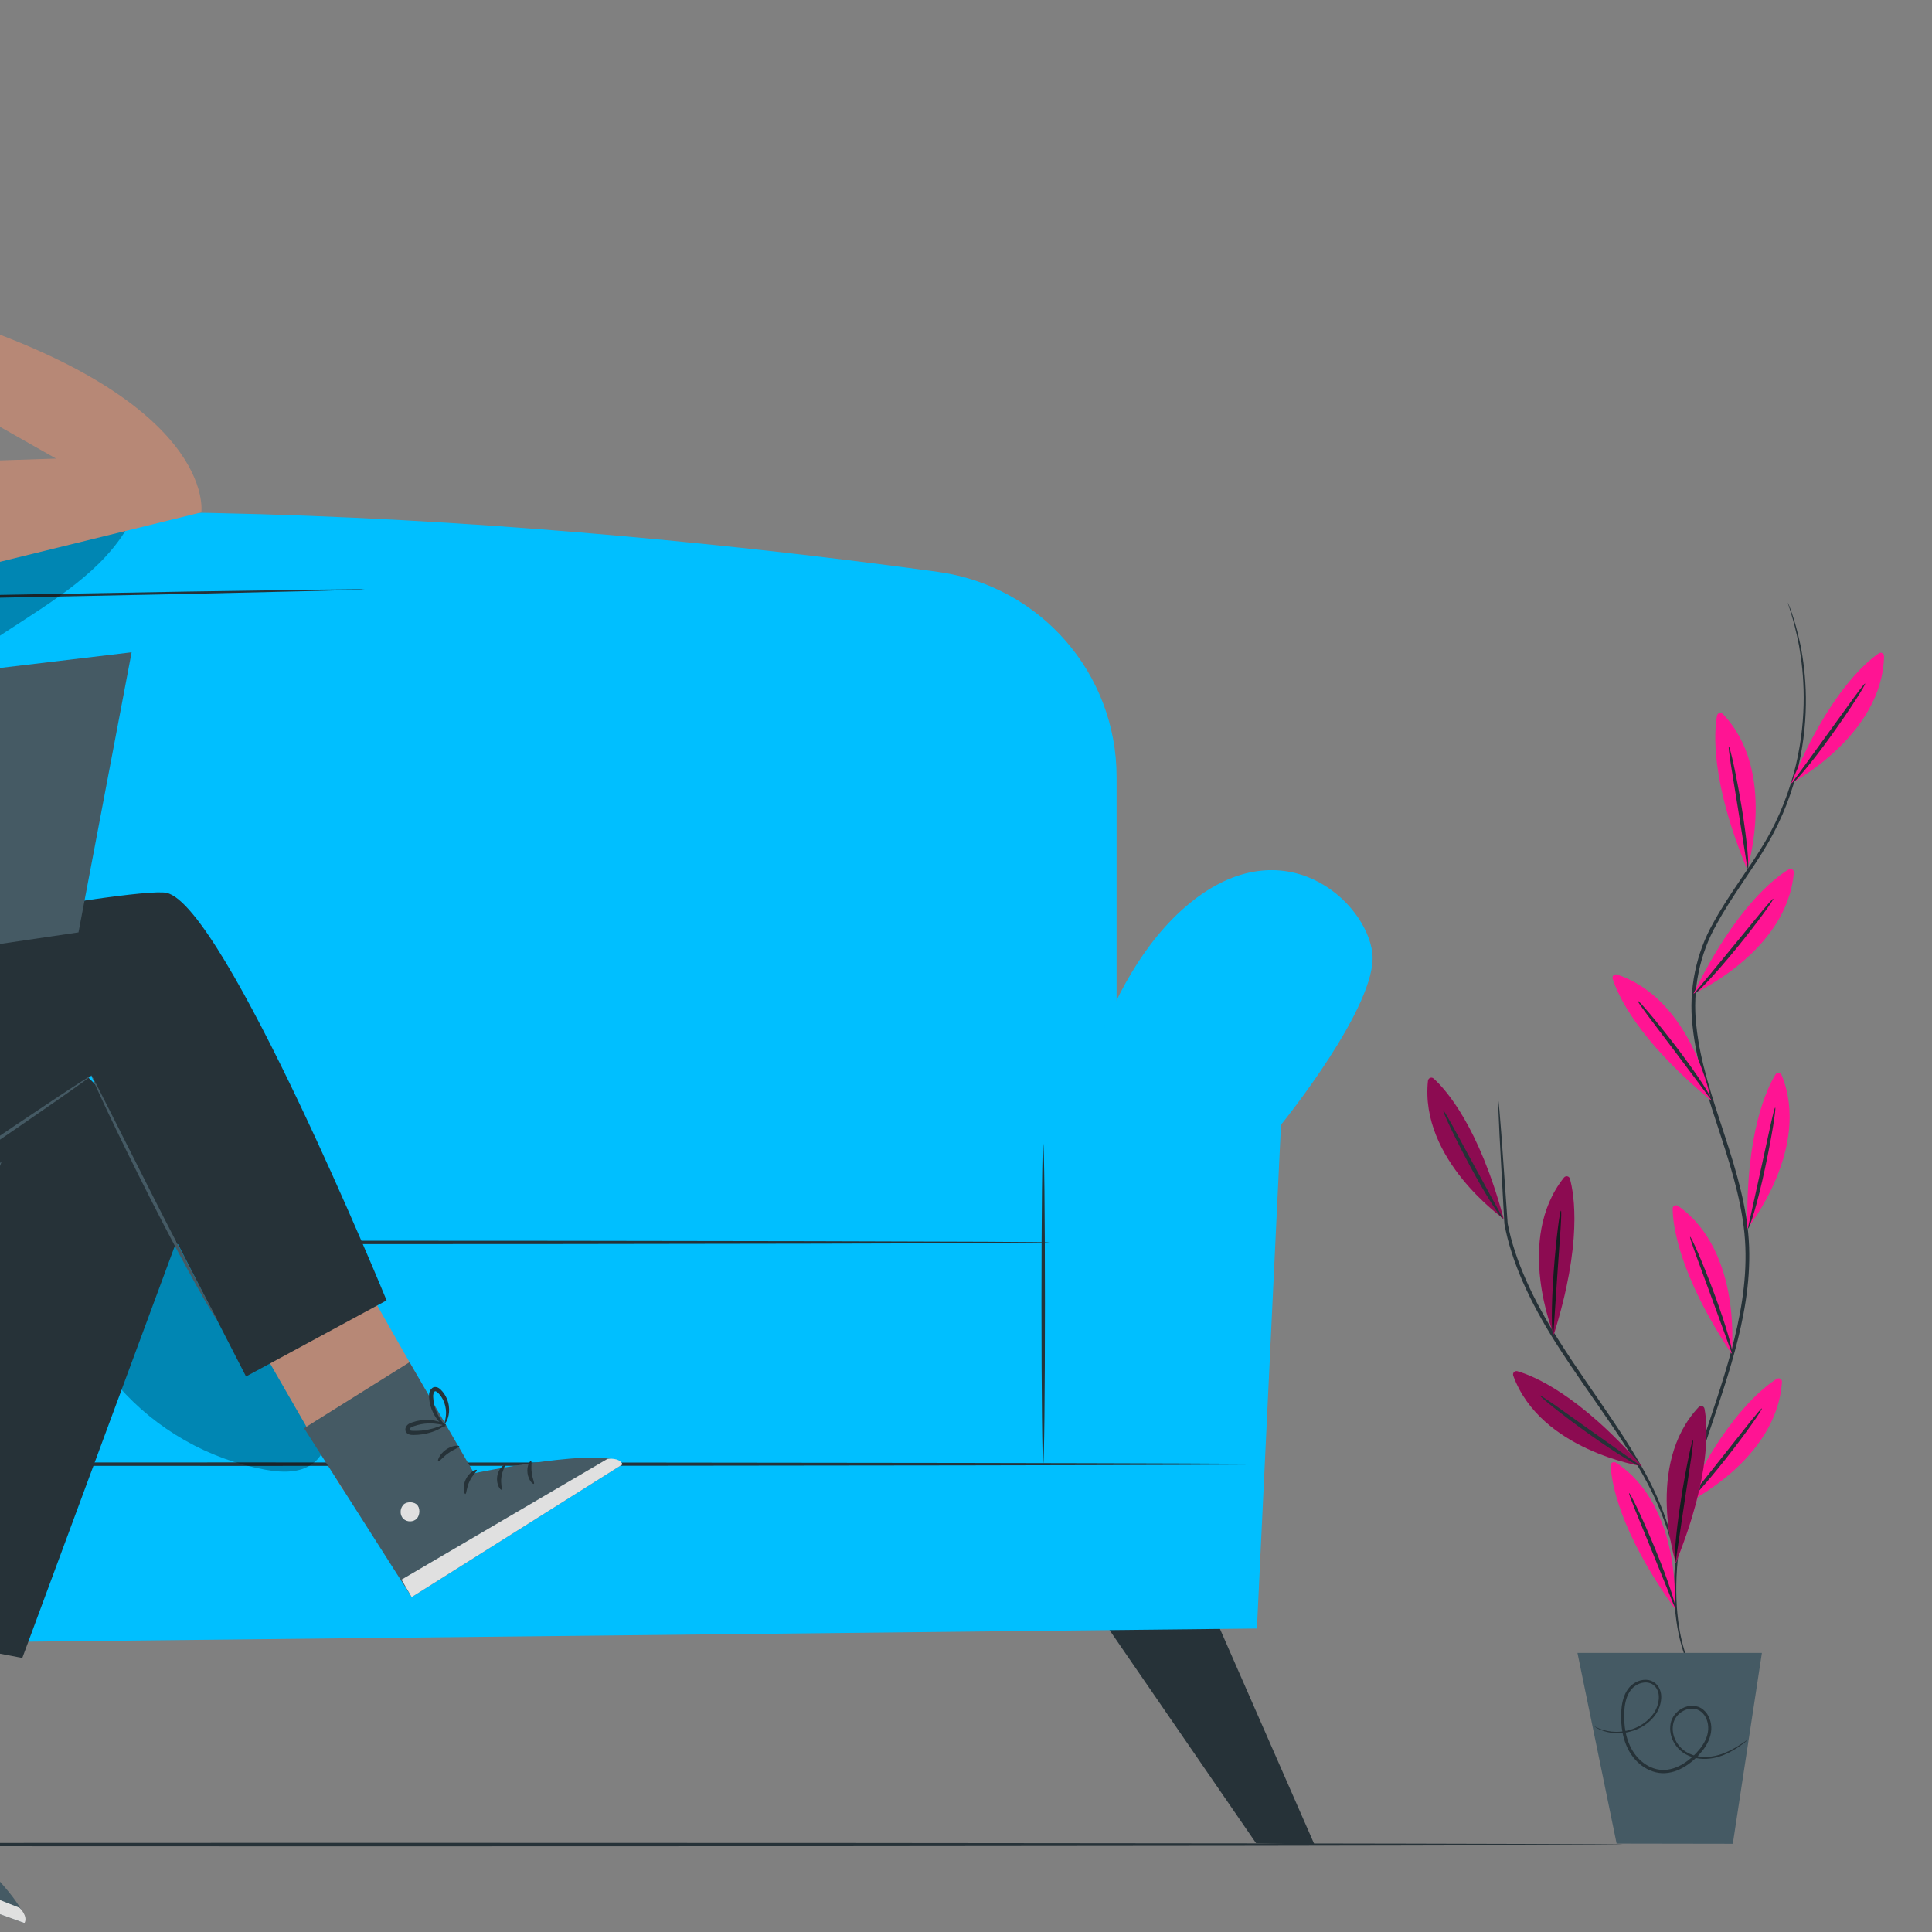 <?xml version="1.0" encoding="utf-8"?>
<!-- Generator: Adobe Illustrator 27.0.0, SVG Export Plug-In . SVG Version: 6.00 Build 0)  -->
<svg version="1.1" xmlns="http://www.w3.org/2000/svg" xmlns:xlink="http://www.w3.org/1999/xlink" x="0px" y="0px"
	 viewBox="0 0 500 500" style="enable-background:new 0 0 500 500;" xml:space="preserve">
<rect x="0" y="0" width="500" height="500" fill="#808080" stroke="none"/>
<style type="text/css">
	.st0{display:none;}
	.st1{display:inline;fill:#E0E0E0;}
	.st2{fill:#263238;}
	.st3{fill:#00BFFF;}
	.st4{opacity:0.3;}
	.st5{fill:#B78876;}
	.st6{fill:#FAFAFA;}
	.st7{fill:#E8505B;}
	.st8{fill:#455A64;}
	.st9{fill:#E0E0E0;}
	.st10{fill:#EBEBEB;}
	.st11{fill:#AA6550;}
	.st12{fill:#FF1493;}
	.st13{opacity:0.45;}
	.st14{fill:#FF1492;}
</style>
<g id="Background_Complete">
</g>
<g id="Background_Simple" class="st0">
	<path class="st1" d="M426.76,105.41c-25.04-24.84-61.92-37.19-96.86-32.43c-34.95,4.76-67.18,26.53-84.65,57.17
		c-8.04,14.09-13.01,29.7-20.05,44.31c-7.04,14.61-16.75,28.76-31.09,36.34c-25.17,13.3-55.96,2.87-84.27,5.95
		c-33.76,3.67-64.19,28.88-74.07,61.36c-0.25,0.81-0.49,1.63-0.72,2.46c-12.16,43.74,3.2,96.81,43.87,116.97l42.63,16.83
		c82.66,40.96,179.73,27.4,255.06-25.86c0.72-0.51,1.43-1.02,2.13-1.52c44.81-32.21,73.76-83.9,83.61-138.2
		C471.51,198.37,463.13,141.5,426.76,105.41z"/>
</g>
<g id="Floor">
</g>
<g id="Character">
</g>
<g id="Speech_Bubble">
</g>
<g id="Sreen">
</g>
<g id="Plant">
	<g>
		<g>
			<path class="st2" d="M419.84,477.38c0,0.25-146.8,0.45-327.84,0.45c-181.1,0-327.87-0.2-327.87-0.45S-89.1,476.93,92,476.93
				C273.04,476.93,419.84,477.13,419.84,477.38z"/>
		</g>
	</g>
	<g>
		<polygon class="st2" points="282.76,415.49 325.07,477.02 340.19,477.38 312.46,414.11 		"/>
	</g>
	<g>
		<polygon class="st2" points="-163.65,418.64 -185.94,476.74 -174.79,476.74 -135.86,418.89 		"/>
	</g>
	<g>
		<path class="st3" d="M-173.2,207.49l1.63,75.18c0.23,10.63,8.79,19.2,19.43,19.44l420.8,9.37c11.15,0.25,20.31-8.72,20.31-19.87
			v-90.57c0-26.74-19.72-49.39-46.2-53.03c-77.03-10.59-235.91-26.88-364.31-3.74C-151.97,149.76-173.87,176.58-173.2,207.49z"/>
	</g>
	<g>
		<path class="st3" d="M-175.09,233.76c0,0-34.67-16.04-41.76,0c-7.09,16.04,0.79,35.74,8.67,46.77
			c7.88,11.03,7.75,146.55,7.75,146.55l525.72-5.62l6.23-130.37c0,0,25.21-31.05,23.64-44.44c-1.58-13.39-22.85-32.88-47.27-12.89
			c-24.42,19.98-30.73,61.74-30.73,61.74L-142,298.66C-142,298.66-140.61,239.97-175.09,233.76z"/>
	</g>
	<g>
		<g>
			<path class="st2" d="M271.8,321.54c0,0.25-93.13,0.45-207.99,0.45c-114.9,0-208.01-0.2-208.01-0.45
				c0-0.25,93.11-0.45,208.01-0.45C178.67,321.1,271.8,321.29,271.8,321.54z"/>
		</g>
	</g>
	<g>
		<g>
			<path class="st2" d="M-144.2,378.92c-0.02,0-0.03-0.14-0.05-0.41c-0.01-0.33-0.03-0.72-0.05-1.21c-0.04-1.06-0.08-2.63-0.09-4.66
				c-0.01-4.12-0.02-9.95-0.04-17.12c-0.02-14.45,0.1-34.43-0.56-56.46c-0.4-11-0.8-21.54-2.4-30.91c-0.31-1.13-0.61-2.25-0.9-3.35
				c-0.43-1.07-0.84-2.14-1.3-3.17c-0.9-2.06-1.83-4.05-2.83-5.91c-1.98-3.74-4.15-7.04-6.4-9.84c-2.25-2.8-4.58-5.09-6.79-6.89
				c-2.24-1.76-4.34-3.06-6.14-3.95c-3.61-1.77-5.84-2.21-5.8-2.33c0-0.01,0.14,0.01,0.41,0.08c0.32,0.08,0.7,0.18,1.17,0.31
				c1.04,0.25,2.52,0.79,4.37,1.64c1.84,0.86,4,2.12,6.3,3.87c2.27,1.79,4.67,4.07,6.97,6.88c2.31,2.81,4.53,6.13,6.56,9.89
				c1.03,1.87,1.98,3.87,2.9,5.95c0.46,1.04,0.89,2.11,1.33,3.2c0.32,1.14,0.64,2.3,0.96,3.48c1.67,9.49,2.09,20.02,2.49,31.04
				c0.66,22.06,0.44,42.04,0.3,56.49c-0.1,7.17-0.18,13-0.24,17.12c-0.03,1.96-0.06,3.52-0.08,4.65c-0.01,0.49-0.03,0.89-0.04,1.21
				C-144.17,378.78-144.18,378.92-144.2,378.92z"/>
		</g>
	</g>
	<g>
		<g>
			<path class="st2" d="M-179.19,264.02c-0.02-0.04,0.44-0.33,1.4-0.43c0.94-0.11,2.41,0.08,3.85,1.07c0.71,0.5,1.41,1.2,1.88,2.13
				c0.47,0.93,0.69,2.09,0.5,3.25c-0.34,2.29-2.15,4.7-4.91,5.24c-2.77,0.47-5.31-1.12-6.49-3.1c-0.62-0.99-0.87-2.14-0.83-3.17
				c0.04-1.04,0.36-1.97,0.76-2.73c0.83-1.53,2.02-2.39,2.88-2.78c0.87-0.39,1.41-0.4,1.42-0.36c0.02,0.08-0.48,0.2-1.26,0.66
				c-0.76,0.45-1.8,1.33-2.48,2.75c-0.69,1.39-0.93,3.45,0.21,5.19c1.05,1.71,3.33,3.05,5.63,2.65c2.3-0.44,3.94-2.52,4.26-4.5
				c0.4-2.04-0.7-3.82-1.94-4.74c-1.25-0.96-2.59-1.24-3.47-1.24C-178.67,263.93-179.16,264.1-179.19,264.02z"/>
		</g>
	</g>
	<g>
		<g>
			<path class="st2" d="M-176.8,297.76c-0.07,0.07-1.17-0.85-2.38-2.8c-1.21-1.93-2.41-4.99-2.45-8.53
				c-0.04-3.54,1.09-6.63,2.25-8.59c1.16-1.98,2.24-2.93,2.31-2.86c0.12,0.09-0.78,1.17-1.75,3.16c-0.98,1.97-1.95,4.93-1.91,8.28
				c0.04,3.35,1.08,6.29,2.11,8.23C-177.61,296.6-176.69,297.66-176.8,297.76z"/>
		</g>
	</g>
	<g>
		<g>
			<path class="st2" d="M-182.3,247.01c0.13,0.06-0.24,1-0.52,2.55c-0.29,1.55-0.41,3.76,0.09,6.12c0.51,2.35,1.51,4.33,2.41,5.63
				c0.9,1.31,1.61,2.01,1.52,2.12c-0.06,0.08-0.94-0.47-2.02-1.74c-1.07-1.26-2.24-3.32-2.78-5.82c-0.53-2.5-0.3-4.86,0.17-6.44
				C-182.97,247.83-182.39,246.97-182.3,247.01z"/>
		</g>
	</g>
	<g>
		<g>
			<path class="st2" d="M-192.54,265.92c0.2-0.18,1.79,1.43,4.21,2.67c2.41,1.27,4.64,1.66,4.6,1.92c0,0.23-2.43,0.23-5.01-1.13
				C-191.34,268.04-192.73,266.05-192.54,265.92z"/>
		</g>
	</g>
	<g>
		<g>
			<path class="st2" d="M327.32,378.92c0,0.25-118.58,0.45-264.83,0.45c-146.3,0-264.86-0.2-264.86-0.45s118.56-0.45,264.86-0.45
				C208.74,378.47,327.32,378.67,327.32,378.92z"/>
		</g>
	</g>
	<g>
		<g>
			<path class="st2" d="M269.98,295.93c0.25,0,0.45,18.57,0.45,41.46c0,22.91-0.2,41.47-0.45,41.47s-0.45-18.56-0.45-41.47
				C269.53,314.5,269.73,295.93,269.98,295.93z"/>
		</g>
	</g>
	<g>
		<g>
			<path class="st2" d="M94.41,152.52c0,0-0.28,0.04-0.81,0.06c-0.58,0.02-1.37,0.05-2.39,0.09c-2.14,0.06-5.23,0.15-9.19,0.26
				c-8.02,0.19-19.56,0.45-33.8,0.78c-28.58,0.57-67.99,1.37-111.52,2.24c-10.89,0.26-21.54,0.23-31.76,0.9
				c-10.21,0.68-20.08,2.11-28.92,5.28c-8.88,3.05-16.52,8.13-21.99,14.41c-2.72,3.14-5.01,6.49-6.73,9.96
				c-1.84,3.41-3.07,6.94-4.18,10.31c-2.03,6.82-2.94,13.23-3.46,18.86c-0.52,5.64-0.58,10.52-0.61,14.51
				c-0.02,3.99,0.07,7.09,0.12,9.19c0.02,1.02,0.04,1.81,0.05,2.39c0.01,0.54-0.01,0.82-0.01,0.82s-0.04-0.27-0.08-0.81
				c-0.03-0.58-0.08-1.37-0.14-2.39c-0.1-2.1-0.25-5.2-0.28-9.19c-0.03-3.99-0.02-8.89,0.46-14.55c0.48-5.65,1.35-12.1,3.35-18.99
				c1.11-3.4,2.33-6.98,4.18-10.44c1.73-3.52,4.04-6.93,6.79-10.13c5.53-6.41,13.3-11.6,22.27-14.7c8.95-3.23,18.89-4.69,29.14-5.38
				c10.28-0.69,20.92-0.66,31.8-0.92c43.53-0.77,82.95-1.47,111.52-1.98c14.24-0.21,25.78-0.38,33.81-0.5
				c3.96-0.04,7.05-0.07,9.19-0.09c1.02,0,1.81,0,2.39,0C94.14,152.5,94.41,152.52,94.41,152.52z"/>
		</g>
	</g>
	<g>
		<g>
			<path class="st2" d="M-40.16,211.07c0.03,0.08-0.57,0.29-1.45,0.95c-0.87,0.65-2.01,1.86-2.65,3.7c-0.65,1.8-0.65,4.35,0.95,6.35
				c1.51,1.98,4.41,3.38,7.25,2.73c2.83-0.7,4.79-3.26,5.24-5.7c0.53-2.51-0.63-4.79-2.02-6.1c-1.4-1.36-2.96-1.92-4.03-2.11
				c-1.08-0.19-1.71-0.11-1.72-0.19c-0.01-0.04,0.61-0.24,1.77-0.15c1.14,0.09,2.84,0.59,4.42,1.99c0.77,0.7,1.51,1.62,1.99,2.78
				c0.47,1.15,0.67,2.54,0.4,3.93c-0.47,2.74-2.59,5.61-5.84,6.42c-3.27,0.74-6.46-0.86-8.11-3.1c-0.86-1.12-1.31-2.45-1.41-3.69
				c-0.09-1.25,0.15-2.41,0.52-3.38c0.77-1.96,2.07-3.18,3.04-3.77C-40.82,211.13-40.17,211.03-40.16,211.07z"/>
		</g>
	</g>
	<g>
		<g>
			<path class="st2" d="M-47.37,255.36c-0.1,0.02-0.72-1.87-1.3-5.05c-0.54-3.15-1.04-7.75,0.27-12.61
				c1.34-4.88,4.54-8.51,7.37-10.16c1.41-0.84,2.68-1.28,3.58-1.45c0.89-0.18,1.4-0.18,1.41-0.13c0.05,0.18-2.02,0.35-4.65,2.11
				c-2.61,1.7-5.58,5.22-6.85,9.86c-1.26,4.66-0.89,9.14-0.5,12.28C-47.64,253.38-47.23,255.33-47.37,255.36z"/>
		</g>
	</g>
	<g>
		<g>
			<path class="st2" d="M-41.14,184.67c0.12,0.12-1.23,1.29-2.52,3.77c-1.29,2.42-2.37,6.34-1.44,10.47
				c0.95,4.13,3.62,7.19,5.84,8.81c2.24,1.67,3.97,2.15,3.9,2.3c-0.02,0.05-0.46-0.02-1.22-0.26c-0.77-0.25-1.84-0.73-3.05-1.52
				c-2.4-1.55-5.32-4.72-6.34-9.13c-0.99-4.41,0.26-8.53,1.75-10.97c0.74-1.24,1.5-2.14,2.08-2.7
				C-41.55,184.88-41.18,184.63-41.14,184.67z"/>
		</g>
	</g>
	<g>
		<g>
			<path class="st2" d="M-42.71,218.88c0.02,0.28-4.31,0.39-9.27,2.09c-4.98,1.65-8.49,4.17-8.65,3.94
				c-0.15-0.15,3.22-3.07,8.37-4.78C-47.13,218.38-42.68,218.67-42.71,218.88z"/>
		</g>
	</g>
	<g class="st4">
		<g>
			<path d="M-97.93,323.1c16.36,12.65,37.46,19.01,58.09,17.52c-4.32,20.09-8.64,40.19-12.96,60.28
				c-1.15,5.36-2.22,11.32,0.58,16.04c3.93,6.61,13.07,7.27,20.76,7.16c8.56-0.12,17.48-0.32,25.07-4.29
				c10.75-5.62,16.52-17.5,20.7-28.89c4.17-11.39,7.77-23.58,16.35-32.15c9.73,11.15,23.3,18.88,37.86,21.56
				c4.28,0.79,9.12,1.02,12.56-1.66c3.41-2.66,4.39-7.56,3.52-11.79c-0.87-4.23-3.26-7.98-5.6-11.61
				c-8.34-12.93-16.67-25.87-25.01-38.81c-3.38-5.25-7.09-10.78-12.81-13.28c-4.49-1.96-9.59-1.77-14.48-1.48
				c-40.83,2.37-81.43,8.51-121.14,18.32"/>
		</g>
	</g>
	<g class="st4">
		<g>
			<path d="M35.75,130.75c-10.12,26.73-47.9,32.86-61.16,58.18c-13.12,25.03,3.14,58.19-10.37,83.01c-5,9.19-13.59,16.05-18.48,25.3
				c-3.29,6.23-4.99,13.64-10.3,18.27c-6.19,5.4-15.77,5.29-23.2,1.8c-7.43-3.49-13.16-9.74-18.45-16.02
				c-9.92-11.76-19.23-24.48-23.87-39.15c-7.98-25.26-0.67-53.81,15.34-74.91s39.77-35.33,64.85-43.85s51.61-11.75,77.98-14.22"/>
		</g>
	</g>
	<g>
		<path class="st2" d="M-85.78,60.45c3.93-5.85,9.05-11.02,15.33-14.21c6.28-3.19,13.79-4.25,20.49-2.06
			c6.7,2.19,12.35,7.86,13.72,14.77c1.08,5.48-0.38,11.6,2.45,16.41c3.26,5.54,11.1,7.29,13.85,13.1c1.66,3.5,0.99,7.74-0.83,11.16
			c-1.82,3.41-4.66,6.16-7.51,8.78c1.72,1.22,3.47,2.49,4.68,4.21c1.21,1.73,1.81,4.04,1,5.98c-0.86,2.06-3.01,3.23-5.07,4.1
			c-9.47,4.01-20.19,5.02-30.24,2.84c-2.7-0.59-5.79-1.32-8.01,0.32"/>
	</g>
	<g>
		<path class="st5" d="M-17.35,80.73l-5.53,16.75l37.38,21.2l-37.58,1.22l2.81,30.47l72.37-17.77
			C52.11,132.6,56.45,103.08-17.35,80.73l-5.19-1.22c-1.88-0.44-3.43-1.78-4.13-3.58l0,0c-0.56-1.42-1.61-2.59-2.96-3.29l-6.16-3.22
			l0.04,4.89l3.39,3.98l-0.54,9.45c-0.29,4.18,2.49,7.95,6.57,8.91l3.46,0.82"/>
	</g>
	<g>
		<g>
			<g>
				<path class="st6" d="M-99.21,141.24c-1.48,0-15.28,3.35-23.17,13.4c-7.89,10.05-19.32,47.74-19.32,47.74l29.09,5.03l12.54,31.51
					c0,0,74.26-9.73,70.31-13.64c-3.94-3.91-12.06-9.94-12.06-9.94l17.12-56.93l20.55-11.08l-6.91-28.44l-41.32,5.59L-99.21,141.24z
					"/>
			</g>
			<g>
				<g>
					<path class="st7" d="M-28.21,171.54c0,0.25-23.15,0.45-51.71,0.45c-28.56,0-51.71-0.2-51.71-0.45c0-0.25,23.15-0.45,51.71-0.45
						C-51.36,171.1-28.21,171.3-28.21,171.54z"/>
				</g>
			</g>
			<g>
				<g>
					<path class="st7" d="M-32.84,188.28c0,0.25-23.15,0.45-51.71,0.45c-28.56,0-51.71-0.2-51.71-0.45c0-0.25,23.15-0.44,51.71-0.44
						C-55.99,187.83-32.84,188.03-32.84,188.28z"/>
				</g>
			</g>
			<g>
				<g>
					<path class="st7" d="M-32.84,206.35c0,0.25-17.54,0.45-39.16,0.45c-21.63,0-39.17-0.2-39.17-0.45s17.53-0.45,39.17-0.45
						C-50.38,205.91-32.84,206.11-32.84,206.35z"/>
				</g>
			</g>
			<g>
				<g>
					<path class="st7" d="M-26.83,223.76c0,0.25-17.54,0.45-39.16,0.45c-21.63,0-39.17-0.2-39.17-0.45c0-0.25,17.53-0.44,39.17-0.44
						C-44.37,223.31-26.83,223.51-26.83,223.76z"/>
				</g>
			</g>
			<g>
				<g>
					<path class="st7" d="M-8.29,149.04c0,0.25-11.58,0.45-25.87,0.45c-14.29,0-25.87-0.2-25.87-0.45s11.58-0.45,25.87-0.45
						C-19.87,148.6-8.29,148.79-8.29,149.04z"/>
				</g>
			</g>
			<g>
				<g>
					<path class="st7" d="M-6.41,131.3c0.01,0.25-11.53,0.71-25.77,1.05c-14.24,0.33-25.79,0.4-25.79,0.16
						c-0.01-0.25,11.53-0.71,25.77-1.05C-17.96,131.12-6.41,131.05-6.41,131.3z"/>
				</g>
			</g>
		</g>
		<g>
			<g>
				<path class="st2" d="M-106.58,180.23c0.24,0.06-1,6.32-2.78,13.98c-1.77,7.67-3.41,13.84-3.64,13.78
					c-0.24-0.06,1-6.31,2.78-13.98C-108.45,186.35-106.82,180.18-106.58,180.23z"/>
			</g>
		</g>
	</g>
	<g>
		<g>
			<polygon class="st5" points="-25.74,393.64 -47.39,461.9 -21.29,464.51 3.22,405.22 			"/>
		</g>
		<g>
			<g>
				<g>
					<path class="st8" d="M-6.65,437.96l-12.43,30.82c0,0,27.15,22.98,25.41,28.9l-60.62-21.95l17.4-48.81L-6.65,437.96z"/>
				</g>
				<g>
					<g>
						<path class="st9" d="M-36.87,459.37c-1.29-0.1-2.58,0.92-2.73,2.21c-0.16,1.28,0.87,2.6,2.16,2.73
							c1.29,0.13,2.87-1.06,2.88-2.35c0.01-1.29-1.28-2.78-2.56-2.59"/>
					</g>
				</g>
				<g>
					<path class="st9" d="M-54.29,475.73l1.95-4.85l57.4,22.86c0,0,2.27,2.15,1.28,3.94L-54.29,475.73z"/>
				</g>
				<g>
					<g>
						<path class="st2" d="M-17.99,468.83c-0.12,0.29-1.65-0.11-3.45,0.32c-1.81,0.38-3.03,1.39-3.26,1.17
							c-0.25-0.16,0.83-1.77,3.02-2.24C-19.48,467.58-17.82,468.58-17.99,468.83z"/>
					</g>
				</g>
				<g>
					<g>
						<path class="st2" d="M-12.58,473.76c-0.04,0.31-1.5,0.35-2.96,1.24c-1.48,0.84-2.23,2.11-2.52,1.99
							c-0.3-0.05,0.13-1.86,1.96-2.93C-14.27,472.97-12.48,473.48-12.58,473.76z"/>
					</g>
				</g>
				<g>
					<g>
						<path class="st2" d="M-11.72,482.68c-0.29-0.03-0.17-1.66,1.18-3.01c1.34-1.36,2.97-1.49,3-1.2c0.08,0.3-1.13,0.85-2.22,1.97
							C-10.88,481.54-11.42,482.76-11.72,482.68z"/>
					</g>
				</g>
				<g>
					<g>
						<path class="st2" d="M-15.93,461.49c-0.22,0.22-1.43-0.68-3.15-1.17c-1.7-0.53-3.21-0.44-3.27-0.75
							c-0.09-0.28,1.57-0.91,3.59-0.3C-16.75,459.87-15.7,461.31-15.93,461.49z"/>
					</g>
				</g>
			</g>
			<g>
				<g>
					<path class="st2" d="M-13.54,455.23c-0.04,0.12-1.28-0.12-3.03-1.12c-0.87-0.5-1.86-1.2-2.82-2.13
						c-0.48-0.46-0.96-0.98-1.41-1.56c-0.21-0.28-0.48-0.58-0.66-1.05c-0.22-0.43-0.12-1.28,0.43-1.62c0.48-0.35,1.1-0.36,1.54-0.21
						c0.45,0.15,0.78,0.37,1.08,0.57c0.62,0.41,1.17,0.86,1.65,1.33c0.97,0.95,1.67,1.95,2.13,2.85c0.93,1.81,1.01,3.09,0.89,3.11
						c-0.17,0.05-0.52-1.13-1.56-2.72c-0.52-0.79-1.23-1.68-2.16-2.51c-0.46-0.41-0.98-0.81-1.55-1.17c-0.58-0.4-1.13-0.6-1.39-0.38
						c-0.1,0.09-0.12,0.13-0.06,0.36c0.08,0.22,0.27,0.49,0.49,0.77c0.41,0.54,0.84,1.04,1.27,1.5c0.87,0.91,1.75,1.63,2.53,2.19
						C-14.59,454.57-13.48,455.07-13.54,455.23z"/>
				</g>
			</g>
			<g>
				<g>
					<path class="st2" d="M-14.08,455.51c-0.12,0.01-0.32-1.27,0.26-3.22c0.29-0.97,0.81-2.09,1.62-3.17
						c0.41-0.54,0.89-1.07,1.44-1.56c0.57-0.47,1.3-1.12,2.49-0.83c0.61,0.19,0.94,0.84,0.96,1.31c0.05,0.48-0.04,0.85-0.09,1.23
						c-0.14,0.75-0.41,1.44-0.74,2.05c-0.66,1.22-1.58,2.1-2.43,2.67c-1.75,1.14-3.12,1.05-3.11,0.94
						c-0.04-0.18,1.19-0.38,2.65-1.56c0.72-0.58,1.47-1.42,1.99-2.5c0.26-0.54,0.47-1.14,0.58-1.77c0.14-0.68,0.09-1.29-0.18-1.31
						c-0.3-0.11-0.99,0.19-1.42,0.61c-0.51,0.43-0.96,0.9-1.35,1.37c-0.78,0.96-1.32,1.95-1.69,2.82
						C-13.82,454.3-13.9,455.53-14.08,455.51z"/>
				</g>
			</g>
		</g>
	</g>
	<g>
		<polygon class="st5" points="56.38,329.39 88.69,385.53 115.11,368.58 82.67,311.58 		"/>
	</g>
	<g>
		<g>
			<g>
				<path class="st8" d="M105.99,352.54l16.69,28.74c0,0,34.82-7.31,38.42-2.3l-54.56,34.35L78.7,369.62L105.99,352.54z"/>
			</g>
			<g>
				<g>
					<path class="st9" d="M104.32,389.54c-0.87,0.95-0.86,2.6,0.06,3.51c0.92,0.91,2.59,0.91,3.48-0.03
						c0.89-0.94,0.93-2.92-0.08-3.72c-1.01-0.8-2.98-0.69-3.62,0.43"/>
				</g>
			</g>
			<g>
				<path class="st9" d="M106.54,413.33l-2.63-4.52l53.3-31.25c0,0,3.09-0.47,3.9,1.41L106.54,413.33z"/>
			</g>
			<g>
				<g>
					<path class="st2" d="M123.39,380.44c0.16,0.27-1.1,1.23-1.87,2.91c-0.82,1.66-0.76,3.24-1.08,3.29
						c-0.28,0.1-0.88-1.74,0.09-3.76C121.48,380.86,123.29,380.16,123.39,380.44z"/>
				</g>
			</g>
			<g>
				<g>
					<path class="st2" d="M130.6,379.21c0.22,0.22-0.65,1.4-0.84,3.1c-0.25,1.69,0.29,3.05,0.02,3.21c-0.22,0.2-1.39-1.24-1.11-3.35
						C128.94,380.06,130.44,378.96,130.6,379.21z"/>
				</g>
			</g>
			<g>
				<g>
					<path class="st2" d="M138.17,384.01c-0.21,0.21-1.42-0.89-1.65-2.78c-0.25-1.89,0.65-3.26,0.9-3.1
						c0.29,0.12-0.03,1.42,0.19,2.97C137.78,382.65,138.41,383.82,138.17,384.01z"/>
				</g>
			</g>
			<g>
				<g>
					<path class="st2" d="M118.86,374.32c0.04,0.31-1.41,0.72-2.85,1.77c-1.46,1.02-2.32,2.26-2.6,2.12
						c-0.28-0.1,0.25-1.8,1.96-3.02C117.08,373.96,118.86,374.02,118.86,374.32z"/>
				</g>
			</g>
		</g>
		<g>
			<g>
				<path class="st2" d="M115.39,368.58c0.07,0.11-0.88,0.94-2.74,1.71c-0.93,0.38-2.09,0.73-3.41,0.92
					c-0.66,0.1-1.36,0.15-2.09,0.16c-0.35,0-0.75,0.02-1.23-0.12c-0.47-0.09-1.08-0.69-1.01-1.34c0.02-0.6,0.4-1.09,0.78-1.34
					c0.39-0.27,0.77-0.39,1.11-0.5c0.7-0.24,1.4-0.39,2.07-0.49c1.34-0.18,2.57-0.12,3.56,0.07c2,0.38,3.06,1.1,3,1.21
					c-0.07,0.16-1.21-0.28-3.1-0.44c-0.95-0.08-2.08-0.06-3.3,0.16c-0.61,0.11-1.24,0.28-1.87,0.5c-0.67,0.21-1.17,0.52-1.15,0.87
					c0.01,0.13,0.03,0.18,0.25,0.27c0.22,0.08,0.55,0.08,0.9,0.09c0.68,0.01,1.34-0.02,1.96-0.08c1.25-0.13,2.36-0.38,3.28-0.65
					C114.23,369.01,115.3,368.43,115.39,368.58z"/>
			</g>
		</g>
		<g>
			<g>
				<path class="st2" d="M115.28,369.18c-0.07,0.1-1.2-0.52-2.38-2.19c-0.58-0.83-1.15-1.92-1.51-3.23c-0.18-0.65-0.3-1.36-0.35-2.1
					c-0.02-0.74-0.08-1.71,0.87-2.48c0.53-0.36,1.24-0.22,1.62,0.04c0.41,0.26,0.65,0.55,0.91,0.83c0.5,0.57,0.88,1.21,1.16,1.84
					c0.56,1.27,0.69,2.53,0.61,3.56c-0.18,2.09-1.09,3.1-1.17,3.03c-0.17-0.08,0.43-1.18,0.39-3.05c-0.02-0.92-0.22-2.03-0.75-3.11
					c-0.26-0.54-0.61-1.07-1.04-1.55c-0.45-0.53-0.96-0.86-1.14-0.66c-0.27,0.17-0.46,0.89-0.39,1.5c0.03,0.67,0.12,1.31,0.26,1.91
					c0.28,1.2,0.72,2.24,1.19,3.06C114.49,368.23,115.4,369.05,115.28,369.18z"/>
			</g>
		</g>
	</g>
	<g>
		<g>
			<path class="st2" d="M-39.77,321.47l63.43-43.13l40.01,77.89l36.38-19.69c0,0-41.9-102.17-56.94-105.47
				c-8.43-1.85-105.06,16.61-105.06,16.61l-10.8-5.43l-27.33-3.32l-1.75,4.42c-9.66,24.44-8.55,51.83,3.04,75.41l1.33,2.71H-39.77z"
				/>
		</g>
		<g>
			<path class="st2" d="M-62.04,267.52c0.47,2.14,52.91,51.24,52.91,51.24l-30.26,101.68l45.16,8.64l45.34-122.49l-82.88-81.3
				l-37.85,15.93L-62.04,267.52z"/>
		</g>
		<g>
			<g>
				<path class="st8" d="M23.66,278.34c0.14,0.2-13.95,10.02-31.46,21.93c-17.52,11.91-31.83,21.4-31.97,21.2
					c-0.14-0.2,13.95-10.02,31.47-21.94C9.21,287.62,23.53,278.13,23.66,278.34z"/>
			</g>
		</g>
		<g>
			<g>
				<path class="st8" d="M56.22,341.72c-0.05,0.03-0.6-0.81-1.53-2.35c-0.95-1.54-2.25-3.8-3.83-6.61
					c-3.15-5.63-7.36-13.49-11.81-22.27c-4.46-8.78-8.36-16.79-11.12-22.62c-1.38-2.92-2.47-5.29-3.21-6.93
					c-0.74-1.65-1.11-2.57-1.06-2.6c0.06-0.03,0.54,0.85,1.37,2.45c0.89,1.74,2.05,4.04,3.46,6.81c2.97,5.89,6.95,13.78,11.35,22.49
					c4.45,8.77,8.56,16.67,11.57,22.37c1.46,2.74,2.66,5.01,3.58,6.74C55.84,340.79,56.28,341.69,56.22,341.72z"/>
			</g>
		</g>
		<g>
			<g>
				<path class="st8" d="M0.35,300.61c0.22,0.11-1.96,4.99-4.85,10.9c-2.9,5.9-5.43,10.61-5.65,10.5c-0.22-0.1,1.95-4.98,4.85-10.9
					C-2.39,305.2,0.14,300.5,0.35,300.61z"/>
			</g>
		</g>
	</g>
	<g>
		<path class="st5" d="M-141.7,202.39l-10.19,37.88c-1.32,4.9-0.71,10.12,1.69,14.59l0,0c4.25,7.89,13.25,11.96,21.98,9.94
			l81.27-20.02l-8.5-16.88l-64.03,5.55l6.86-26.03L-141.7,202.39z"/>
	</g>
	<g>
		<g>
			<polygon class="st8" points="-105.65,259.88 -104.59,254.38 -60.55,246.46 -47.75,178.56 34.06,168.81 20.31,241.3 			"/>
		</g>
		<g>
			<path class="st10" d="M-11.01,215.12c-2.14-0.41-3.5-2.75-3.02-5.23c0.48-2.47,2.6-4.14,4.75-3.73c2.14,0.41,3.5,2.75,3.02,5.23
				C-6.75,213.87-8.87,215.54-11.01,215.12z"/>
		</g>
	</g>
	<g>
		<g>
			<g>
				<g>
					<g>
						<g>
							<g>
								<path class="st5" d="M-93.68,65.14l0.15,4.91l1.84,73.51c0.21,8.53,7.72,15.15,16.86,14.85h0
									c9.23-0.3,16.64-7.53,16.57-16.16c-0.08-9.05,0.01-18.58,0.01-18.58s11.64-2.07,13.88-17.31
									c1.11-7.58,0.59-19.98-0.17-30.11c-0.68-9.12-8.81-15.84-17.89-14.77L-93.68,65.14z"/>
							</g>
						</g>
					</g>
				</g>
			</g>
			<g>
				<g>
					<g>
						<g>
							<g>
								<g>
									<path class="st2" d="M-50.44,84.72c0.05,1.03-0.78,1.92-1.86,1.99c-1.07,0.07-1.98-0.71-2.03-1.74
										c-0.05-1.03,0.78-1.92,1.86-1.99C-51.4,82.91-50.49,83.69-50.44,84.72z"/>
								</g>
							</g>
						</g>
					</g>
				</g>
				<g>
					<g>
						<g>
							<g>
								<g>
									<g>
										<path class="st2" d="M-47.16,82.72c-0.24,0.26-1.73-0.82-3.83-0.79c-2.1,0-3.63,1.1-3.86,0.84
											c-0.11-0.11,0.13-0.57,0.79-1.07c0.65-0.49,1.78-0.98,3.08-0.99c1.31-0.01,2.41,0.46,3.05,0.95
											C-47.27,82.15-47.04,82.61-47.16,82.72z"/>
									</g>
								</g>
							</g>
						</g>
					</g>
				</g>
			</g>
			<g>
				<g>
					<g>
						<g>
							<g>
								<g>
									<path class="st2" d="M-71.16,85.47c0.05,1.03-0.78,1.92-1.86,1.99c-1.07,0.07-1.98-0.71-2.03-1.74
										c-0.05-1.03,0.78-1.92,1.86-1.99C-72.12,83.66-71.21,84.44-71.16,85.47z"/>
								</g>
							</g>
						</g>
					</g>
				</g>
				<g>
					<g>
						<g>
							<g>
								<g>
									<g>
										<path class="st2" d="M-67.79,83.36c-0.24,0.26-1.73-0.82-3.83-0.79c-2.1,0-3.63,1.1-3.86,0.84
											c-0.11-0.11,0.13-0.57,0.79-1.07c0.65-0.49,1.78-0.98,3.08-0.99c1.31-0.01,2.41,0.46,3.05,0.95
											C-67.9,82.78-67.68,83.24-67.79,83.36z"/>
									</g>
								</g>
							</g>
						</g>
					</g>
				</g>
			</g>
			<g>
				<g>
					<g>
						<g>
							<g>
								<g>
									<path class="st2" d="M-59.99,98.84c-0.01-0.12,1.29-0.36,3.4-0.65c0.54-0.06,1.04-0.17,1.13-0.54
										c0.12-0.39-0.11-0.96-0.38-1.58c-0.52-1.29-1.06-2.65-1.63-4.06c-2.27-5.79-3.92-10.55-3.68-10.64
										c0.23-0.09,2.26,4.53,4.53,10.32c0.55,1.43,1.07,2.79,1.57,4.09c0.21,0.61,0.57,1.29,0.3,2.1c-0.14,0.4-0.53,0.7-0.87,0.79
										c-0.34,0.11-0.64,0.12-0.91,0.14C-58.66,98.93-59.98,98.96-59.99,98.84z"/>
								</g>
							</g>
						</g>
					</g>
				</g>
			</g>
			<g>
				<g>
					<g>
						<g>
							<g>
								<path class="st11" d="M-58.25,123.67c0,0-10.23,0.78-20.44-5.2c0,0,5.06,10.39,20.27,8.79L-58.25,123.67z"/>
							</g>
						</g>
					</g>
				</g>
			</g>
			<g>
				<g>
					<g>
						<g>
							<g>
								<path class="st2" d="M-66.95,79.9c-0.23,0.56-2.32,0.19-4.79,0.38c-2.48,0.13-4.5,0.76-4.8,0.24
									c-0.13-0.25,0.24-0.77,1.06-1.29c0.82-0.51,2.11-0.98,3.6-1.08c1.48-0.09,2.83,0.2,3.71,0.61
									C-67.28,79.16-66.85,79.63-66.95,79.9z"/>
							</g>
						</g>
					</g>
				</g>
			</g>
			<g>
				<g>
					<g>
						<g>
							<g>
								<path class="st2" d="M-48.04,75.44c-0.36,0.48-1.82,0-3.56,0c-1.74-0.06-3.21,0.36-3.55-0.14
									c-0.15-0.24,0.08-0.72,0.71-1.18c0.63-0.46,1.69-0.84,2.88-0.82c1.2,0.02,2.24,0.44,2.85,0.93
									C-48.09,74.72-47.88,75.21-48.04,75.44z"/>
							</g>
						</g>
					</g>
				</g>
			</g>
			<g>
				<g>
					<path class="st11" d="M-60.22,106.44c-0.59,0.18-1.23-0.03-1.83-0.19c-0.6-0.17-1.16-0.33-1.63-0.49
						c-0.47-0.16-1.02-0.37-1.6-0.59c-0.57-0.23-1.21-0.44-1.58-0.94c-0.36-0.47-0.29-1.3,0.53-2.03c0.78-0.72,2.37-1.22,4.05-0.67
						c1.68,0.56,2.65,1.91,2.85,2.95C-59.22,105.57-59.65,106.28-60.22,106.44z"/>
				</g>
			</g>
			<g>
				<g>
					<path class="st2" d="M-59.93,106.26c-0.2,0.14-1.22-1.95-3.68-2.59c-2.46-0.62-4.36,0.72-4.47,0.5
						c-0.07-0.08,0.28-0.56,1.11-0.99c0.81-0.43,2.16-0.74,3.58-0.38c1.42,0.37,2.45,1.28,2.96,2.05
						C-59.91,105.63-59.83,106.22-59.93,106.26z"/>
				</g>
			</g>
		</g>
		<g>
			<path class="st2" d="M-76.08,55.22c4.86,7.25,3.63,17.95-2.76,23.9c-3.64,3.39-9.05,6.03-9.42,10.99
				c-0.41,5.49,5.95,9.6,5.96,15.1c0.01,5.66-6.52,9.27-7.79,14.78c-1.02,4.44,1.63,8.89,4.71,12.25c3.08,3.36,6.77,6.35,8.62,10.51
				c2.04,4.59,1.46,10.02-0.52,14.64c-1.98,4.62-5.23,8.56-8.59,12.3c-4.54-1.63-9.28-2.69-14.08-3.13c0.3-1.82,0.6-3.63,0.9-5.45
				c0.1,2.11-1.67,3.96-3.68,4.62c-2.01,0.66-4.19,0.41-6.28,0.08c-6.4-1.01-12.71-2.63-18.81-4.83c2.6-2.61,5.25-5.28,6.87-8.59
				c1.62-3.31,2.06-7.43,0.19-10.6c-1.5-2.55-4.27-4.2-5.65-6.81c-2.07-3.93-0.37-8.92,2.58-12.25c2.95-3.32,6.93-5.51,10.43-8.24
				c3.5-2.73,6.72-6.43,7-10.86c0.37-5.75-4.29-10.99-3.72-16.73c0.65-6.53,7.56-10.52,10.27-16.5c1.96-4.33,1.7-9.66,4.71-13.34
				c2.23-2.72,5.94-3.95,9.45-3.76c3.51,0.18,6.85,1.62,9.85,3.46"/>
		</g>
		<g>
			<path class="st2" d="M-56.98,125.3c-2.75,1.52-2.59,5.69-0.92,8.35c1.67,2.66,4.37,4.55,6.02,7.22
				c2.95,4.76,1.67,11.67-2.78,15.07l6.57,2.48l1.43-0.81l4.03-2.28l-1.89,4.66l4.2,0c4.42,0.05,8.77-2.56,10.8-6.48
				c2.03-3.92,1.66-8.98-0.93-12.56c-1.73-2.39-4.41-4.3-5-7.19c-0.7-3.49,1.93-6.65,3.22-9.97c2.16-5.54,0.18-12.41-4.59-15.95"/>
		</g>
	</g>
	<g>
		<g>
			<g>
				<g>
					<g>
						<path class="st2" d="M439.39,435.95c0.02-0.01-0.08-0.25-0.29-0.7c-0.23-0.49-0.54-1.16-0.94-2c-0.8-1.77-1.84-4.45-2.76-8.01
							c-1.83-7.13-2.46-18.02,0.24-30.95c1.25-6.48,3.27-13.42,5.74-20.79c2.43-7.38,5.25-15.21,7.56-23.67
							c2.28-8.44,4.08-17.61,3.73-27.21c-0.35-9.63-3.2-19.24-6.33-28.8c-3.13-9.58-6.36-18.94-7.33-28.36
							c-1.1-9.4,0.92-18.63,5.2-26.19c4.15-7.64,9.37-14.18,13.27-20.95c3.97-6.75,6.45-13.69,7.98-20.14
							c2.96-13.01,1.93-23.98,0.51-31.2c-1.54-7.26-3.26-11.02-3.26-11.02c-0.02,0.01,0.05,0.25,0.19,0.73
							c0.16,0.52,0.38,1.22,0.66,2.11c0.57,1.86,1.32,4.63,2.02,8.25c1.3,7.21,2.21,18.1-0.81,30.97c-1.56,6.38-4.05,13.23-8,19.89
							c-3.9,6.69-9.14,13.2-13.37,20.93c-4.37,7.65-6.48,17.18-5.36,26.73c0.98,9.58,4.23,19,7.35,28.57
							c3.13,9.56,5.95,19.06,6.31,28.53c0.36,9.46-1.4,18.54-3.64,26.94c-2.27,8.42-5.06,16.25-7.46,23.65
							c-2.44,7.39-4.43,14.39-5.65,20.91c-2.63,13.03-1.88,24.03,0.08,31.18c0.99,3.58,2.09,6.25,2.95,8
							c0.43,0.83,0.78,1.48,1.03,1.97C439.25,435.74,439.38,435.96,439.39,435.95z"/>
					</g>
				</g>
			</g>
		</g>
	</g>
	<g>
		<g>
			<g>
				<g>
					<path class="st12" d="M452.17,224.99c0,0,7.93-25.36-6.3-40.21c-0.5-0.52-1.38-0.27-1.51,0.44
						C443.61,189.4,442.66,202.16,452.17,224.99z"/>
				</g>
			</g>
		</g>
	</g>
	<g>
		<g>
			<g>
				<g>
					<g>
						<path class="st2" d="M447.42,193.22c-0.13,0.03,0.09,1.81,0.53,4.68c0.52,3.22,1.13,7.01,1.81,11.19
							c0.66,4.18,1.26,7.96,1.78,11.19c0.43,2.86,0.69,4.64,0.84,4.63c0.13-0.01,0.12-1.81-0.14-4.71
							c-0.26-2.9-0.77-6.88-1.49-11.26c-0.72-4.38-1.48-8.32-2.1-11.16C448.02,194.94,447.55,193.2,447.42,193.22z"/>
					</g>
				</g>
			</g>
		</g>
	</g>
	<g>
		<g>
			<g>
				<g>
					<path class="st12" d="M442.85,284.81c0,0-4.85-26.13-24.37-32.6c-0.69-0.23-1.35,0.4-1.13,1.09
						C418.64,257.35,423.77,269.07,442.85,284.81z"/>
				</g>
			</g>
		</g>
	</g>
	<g>
		<g>
			<g>
				<g>
					<g>
						<path class="st2" d="M423.8,258.95c-0.11,0.09,0.93,1.56,2.66,3.89c1.97,2.61,4.28,5.66,6.83,9.04
							c2.54,3.39,4.84,6.45,6.8,9.06c1.72,2.33,2.78,3.78,2.91,3.7c0.11-0.07-0.75-1.66-2.33-4.1c-1.59-2.44-3.9-5.72-6.59-9.26
							c-2.68-3.53-5.2-6.66-7.07-8.88C425.14,260.18,423.91,258.87,423.8,258.95z"/>
					</g>
				</g>
			</g>
		</g>
	</g>
	<g>
		<g>
			<g>
				<g>
					<path class="st12" d="M448.13,350.35c0,0,2.95-26.41-13.85-38.27c-0.59-0.42-1.41-0.01-1.4,0.72
						C432.93,317.05,434.43,329.75,448.13,350.35z"/>
				</g>
			</g>
		</g>
	</g>
	<g>
		<g>
			<g>
				<g>
					<g>
						<path class="st2" d="M437.4,320.08c-0.13,0.05,0.44,1.76,1.42,4.49c1.13,3.06,2.45,6.66,3.91,10.64
							c1.45,3.98,2.76,7.58,3.88,10.64c0.97,2.73,1.57,4.42,1.71,4.38c0.12-0.03-0.23-1.8-1.04-4.6c-0.81-2.79-2.07-6.61-3.61-10.77
							c-1.54-4.16-3.04-7.88-4.19-10.55C438.32,321.64,437.53,320.03,437.4,320.08z"/>
					</g>
				</g>
			</g>
		</g>
	</g>
	<g>
		<g>
			<g>
				<g>
					<path class="st12" d="M433.42,416.28c0,0,2-26.5-15.21-37.75c-0.6-0.39-1.41,0.04-1.37,0.76
						C417.04,383.54,419,396.19,433.42,416.28z"/>
				</g>
			</g>
		</g>
	</g>
	<g>
		<g>
			<g>
				<g>
					<g>
						<path class="st2" d="M421.62,386.41c-0.13,0.06,0.5,1.74,1.58,4.44c1.24,3.02,2.69,6.57,4.29,10.49
							c1.59,3.92,3.03,7.47,4.26,10.5c1.07,2.69,1.72,4.36,1.86,4.32c0.12-0.04-0.3-1.79-1.2-4.56c-0.91-2.76-2.31-6.53-4-10.63
							c-1.69-4.1-3.32-7.77-4.56-10.39C422.6,387.94,421.75,386.36,421.62,386.41z"/>
					</g>
				</g>
			</g>
		</g>
	</g>
	<g>
		<g>
			<g>
				<g>
					<path class="st12" d="M463.57,202.7c0,0,23.56-12.3,24.02-32.86c0.02-0.72-0.78-1.17-1.37-0.76
						C482.71,171.5,473.01,179.84,463.57,202.7z"/>
				</g>
			</g>
		</g>
	</g>
	<g>
		<g>
			<g>
				<g>
					<g>
						<path class="st2" d="M482.69,176.9c-0.11-0.08-1.22,1.34-2.93,3.68c-1.91,2.65-4.16,5.75-6.64,9.18
							c-2.49,3.42-4.74,6.52-6.66,9.16c-1.72,2.33-2.79,3.77-2.68,3.86c0.1,0.08,1.37-1.2,3.24-3.43c1.87-2.23,4.33-5.41,6.92-9.01
							c2.59-3.6,4.84-6.92,6.41-9.37C481.91,178.54,482.81,176.98,482.69,176.9z"/>
					</g>
				</g>
			</g>
		</g>
	</g>
	<g>
		<g>
			<g>
				<g>
					<path class="st12" d="M438.27,257.17c0,0,24.26-10.85,25.97-31.34c0.06-0.72-0.71-1.22-1.32-0.84
						C459.28,227.19,449.09,234.93,438.27,257.17z"/>
				</g>
			</g>
		</g>
	</g>
	<g>
		<g>
			<g>
				<g>
					<g>
						<path class="st2" d="M458.93,232.58c-0.11-0.08-1.3,1.27-3.15,3.5c-2.07,2.52-4.5,5.49-7.19,8.76
							c-2.69,3.27-5.13,6.22-7.21,8.74c-1.86,2.22-3.02,3.59-2.91,3.69c0.09,0.09,1.44-1.11,3.44-3.23c2-2.12,4.65-5.14,7.45-8.57
							c2.81-3.43,5.25-6.61,6.97-8.96C458.05,234.17,459.04,232.67,458.93,232.58z"/>
					</g>
				</g>
			</g>
		</g>
	</g>
	<g>
		<g>
			<g>
				<g>
					<path class="st12" d="M452.23,317.93c0,0,16.66-20.71,8.84-39.73c-0.27-0.67-1.18-0.76-1.56-0.15
						C457.28,281.67,451.73,293.2,452.23,317.93z"/>
				</g>
			</g>
		</g>
	</g>
	<g>
		<g>
			<g>
				<g>
					<g>
						<path class="st2" d="M459.42,286.63c-0.14-0.02-0.58,1.72-1.21,4.55c-0.69,3.19-1.51,6.94-2.41,11.07
							c-0.91,4.13-1.74,7.87-2.44,11.06c-0.64,2.82-1.05,4.57-0.91,4.62c0.12,0.04,0.77-1.65,1.59-4.44
							c0.82-2.79,1.8-6.69,2.73-11.03c0.93-4.33,1.66-8.28,2.13-11.15C459.36,288.44,459.56,286.65,459.42,286.63z"/>
					</g>
				</g>
			</g>
		</g>
	</g>
	<g>
		<g>
			<g>
				<g>
					<path class="st12" d="M435.73,389.43c0,0,24.07-11.25,25.44-31.77c0.05-0.72-0.73-1.2-1.34-0.82
						C456.23,359.1,446.17,367,435.73,389.43z"/>
				</g>
			</g>
		</g>
	</g>
	<g>
		<g>
			<g>
				<g>
					<g>
						<path class="st2" d="M455.98,364.49c-0.11-0.08-1.27,1.29-3.09,3.55c-2.03,2.56-4.41,5.56-7.04,8.88
							c-2.64,3.31-5.03,6.31-7.06,8.86c-1.82,2.25-2.96,3.64-2.85,3.74c0.09,0.09,1.42-1.14,3.38-3.28c1.96-2.15,4.56-5.22,7.31-8.7
							c2.75-3.48,5.14-6.7,6.82-9.07C455.12,366.1,456.09,364.58,455.98,364.49z"/>
					</g>
				</g>
			</g>
		</g>
	</g>
	<g>
		<g>
			<g>
				<g>
					<g>
						<path class="st2" d="M387.78,284.95c-0.02,0-0.03,0.2-0.03,0.59c0.01,0.46,0.03,1.02,0.04,1.7c0.07,1.6,0.17,3.75,0.28,6.44
							c0.31,5.66,0.74,13.56,1.26,23.01l0,0.02l0.01,0.03c1.72,9.62,6.62,20.27,13.19,30.62c4.83,7.62,9.88,14.55,14.25,21
							c4.39,6.43,8.1,12.38,10.68,17.66c2.6,5.27,4.11,9.79,5,12.96c0.42,1.59,0.74,2.83,0.92,3.67c0.2,0.84,0.32,1.29,0.35,1.28
							c0.03-0.01-0.02-0.46-0.16-1.32c-0.12-0.86-0.38-2.12-0.75-3.73c-0.77-3.21-2.2-7.81-4.74-13.17
							c-2.52-5.36-6.2-11.39-10.55-17.86c-4.33-6.49-9.36-13.43-14.16-21.02c-6.54-10.3-11.42-20.79-13.2-30.25l0.01,0.05
							c-0.66-9.44-1.22-17.33-1.62-22.99c-0.22-2.68-0.39-4.84-0.52-6.43c-0.07-0.67-0.12-1.23-0.17-1.69
							C387.84,285.14,387.81,284.95,387.78,284.95z"/>
					</g>
				</g>
			</g>
		</g>
	</g>
	<g>
		<g>
			<g>
				<g>
					<path class="st12" d="M402.12,345.38c0,0-10.2-24.54,2.63-40.62c0.45-0.56,1.35-0.4,1.54,0.3
						C407.42,309.17,409.52,321.79,402.12,345.38z"/>
				</g>
			</g>
		</g>
	</g>
	<g>
		<g>
			<g>
				<g>
					<g>
						<path class="st2" d="M403.97,313.32c-0.14-0.01-0.45,1.76-0.81,4.64c-0.36,2.88-0.76,6.88-1.08,11.3
							c-0.32,4.42-0.47,8.44-0.47,11.35c0.01,2.91,0.16,4.71,0.29,4.71c0.15,0,0.24-1.79,0.42-4.69c0.22-3.26,0.47-7.08,0.76-11.3
							c0.29-4.22,0.56-8.05,0.79-11.3C404.05,315.13,404.11,313.34,403.97,313.32z"/>
					</g>
				</g>
			</g>
		</g>
	</g>
	<g class="st13">
		<g>
			<g>
				<g>
					<path d="M402.12,345.38c0,0-10.2-24.54,2.63-40.62c0.45-0.56,1.35-0.4,1.54,0.3C407.42,309.17,409.52,321.79,402.12,345.38z"/>
				</g>
			</g>
		</g>
	</g>
	<g>
		<g>
			<g>
				<g>
					<path class="st14" d="M433.7,404.52c0,0-8.17-25.29,5.91-40.27c0.49-0.53,1.38-0.29,1.51,0.42
						C441.92,368.85,442.99,381.6,433.7,404.52z"/>
				</g>
			</g>
		</g>
	</g>
	<g>
		<g>
			<g>
				<g>
					<g>
						<path class="st2" d="M438.15,372.72c-0.14-0.03-0.59,1.72-1.18,4.56c-0.59,2.84-1.32,6.79-1.99,11.17
							c-0.68,4.38-1.15,8.37-1.38,11.27c-0.23,2.9-0.23,4.71-0.1,4.72c0.15,0.01,0.39-1.77,0.8-4.64c0.48-3.23,1.05-7.02,1.67-11.2
							c0.64-4.19,1.21-7.98,1.7-11.2C438.07,374.53,438.28,372.74,438.15,372.72z"/>
					</g>
				</g>
			</g>
		</g>
	</g>
	<g>
		<g>
			<g>
				<g>
					<path class="st12" d="M389.13,315.39c0,0-21.77-15.24-19.57-35.69c0.08-0.72,0.92-1.06,1.46-0.58
						C374.18,281.98,382.72,291.5,389.13,315.39z"/>
				</g>
			</g>
		</g>
	</g>
	<g class="st13">
		<g>
			<g>
				<g>
					<path d="M389.13,315.39c0,0-21.77-15.24-19.57-35.69c0.08-0.72,0.92-1.06,1.46-0.58C374.18,281.98,382.72,291.5,389.13,315.39z
						"/>
				</g>
			</g>
		</g>
	</g>
	<g>
		<g>
			<g>
				<g>
					<g>
						<path class="st2" d="M373.5,287.34c-0.12,0.06,0.57,1.73,1.81,4.35c1.24,2.63,3.04,6.21,5.15,10.12
							c2.1,3.9,4.13,7.37,5.7,9.83c1.57,2.45,2.66,3.89,2.77,3.82c0.12-0.08-0.76-1.64-2.16-4.18c-1.56-2.86-3.4-6.23-5.43-9.94
							c-2.02-3.72-3.84-7.09-5.4-9.96C374.53,288.83,373.62,287.28,373.5,287.34z"/>
					</g>
				</g>
			</g>
		</g>
	</g>
	<g>
		<g>
			<g>
				<g>
					<path class="st12" d="M424.92,379.45c0,0-26.26-4.09-33.29-23.42c-0.25-0.68,0.36-1.36,1.06-1.16
						C396.78,356.04,408.64,360.83,424.92,379.45z"/>
				</g>
			</g>
		</g>
	</g>
	<g class="st13">
		<g>
			<g>
				<g>
					<path d="M424.92,379.45c0,0-26.26-4.09-33.29-23.42c-0.25-0.68,0.36-1.36,1.06-1.16C396.78,356.04,408.64,360.83,424.92,379.45
						z"/>
				</g>
			</g>
		</g>
	</g>
	<g>
		<g>
			<g>
				<g>
					<g>
						<path class="st2" d="M398.53,361.15c-0.08,0.11,1.27,1.3,3.54,3.11c2.27,1.81,5.47,4.24,9.08,6.81
							c3.61,2.58,6.96,4.8,9.44,6.32c2.49,1.51,4.1,2.32,4.17,2.21c0.07-0.13-1.4-1.14-3.78-2.8c-2.66-1.88-5.79-4.09-9.25-6.54
							c-3.45-2.45-6.57-4.67-9.24-6.57C400.11,362.04,398.61,361.05,398.53,361.15z"/>
					</g>
				</g>
			</g>
		</g>
	</g>
	<g>
		<g>
			<g>
				<g>
					<polygon class="st8" points="455.98,427.77 448.45,477.17 418.38,477.12 408.24,427.77 					"/>
				</g>
			</g>
		</g>
	</g>
	<g>
		<g>
			<path class="st2" d="M428.53,443.63c0.77-1.17,1.31-2.58,1.39-4.13c0.11-1.51-0.48-3.35-2.04-4.25c-1.56-0.9-3.56-0.57-5.04,0.42
				c-1.55,1-2.45,2.76-2.88,4.54c-0.43,1.8-0.48,3.68-0.37,5.58c0.12,1.9,0.47,3.85,1.22,5.71c0.73,1.86,1.9,3.62,3.49,4.97
				c1.58,1.35,3.6,2.32,5.79,2.42c2.19,0.1,4.27-0.66,6.02-1.75c1.76-1.1,3.25-2.5,4.49-4.06c1.23-1.56,2.16-3.43,2.28-5.43
				c0.1-1.96-0.59-4-2.13-5.23c-1.56-1.27-3.77-1.18-5.33-0.33c-1.6,0.81-2.8,2.34-3.08,4.03c-0.58,3.39,1.4,6.45,3.8,7.82
				c2.46,1.41,5.14,1.45,7.26,1.05c2.16-0.42,3.86-1.27,5.17-2.03c1.32-0.77,2.26-1.48,2.9-1.96c0.63-0.49,0.94-0.77,0.93-0.79
				c-0.02-0.02-0.37,0.21-1.03,0.65c-0.66,0.44-1.63,1.1-2.96,1.82c-1.32,0.7-3.01,1.49-5.1,1.85c-2.06,0.34-4.61,0.25-6.88-1.1
				c-2.21-1.29-3.99-4.18-3.43-7.19c0.26-1.48,1.31-2.8,2.73-3.51c1.4-0.74,3.25-0.78,4.53,0.27c1.29,1.03,1.92,2.84,1.82,4.6
				c-0.11,1.77-0.95,3.5-2.12,4.97c-1.18,1.48-2.63,2.83-4.29,3.86c-1.65,1.03-3.58,1.71-5.55,1.62c-1.97-0.09-3.82-0.96-5.29-2.22
				c-1.48-1.26-2.57-2.89-3.27-4.65c-0.71-1.76-1.06-3.62-1.18-5.46c-0.11-1.83-0.07-3.67,0.33-5.35c0.39-1.67,1.21-3.24,2.55-4.11
				c1.3-0.89,3.04-1.15,4.3-0.43c1.28,0.73,1.82,2.24,1.74,3.63c-0.06,1.41-0.54,2.74-1.25,3.84c-1.48,2.18-3.63,3.52-5.61,4.2
				c-2,0.7-3.87,0.79-5.34,0.64c-2.99-0.34-4.4-1.44-4.44-1.32c-0.01,0.01,0.08,0.07,0.25,0.18c0.18,0.1,0.43,0.28,0.79,0.45
				c0.72,0.35,1.84,0.79,3.36,1c1.51,0.21,3.44,0.17,5.53-0.52C424.66,447.28,426.92,445.94,428.53,443.63"/>
		</g>
	</g>
	<g class="st13">
		<g>
			<g>
				<g>
					<path d="M433.7,404.42c0,0-8.17-25.29,5.91-40.27c0.49-0.53,1.38-0.29,1.51,0.42C441.92,368.76,442.99,381.5,433.7,404.42z"/>
				</g>
			</g>
		</g>
	</g>
</g>
</svg>
